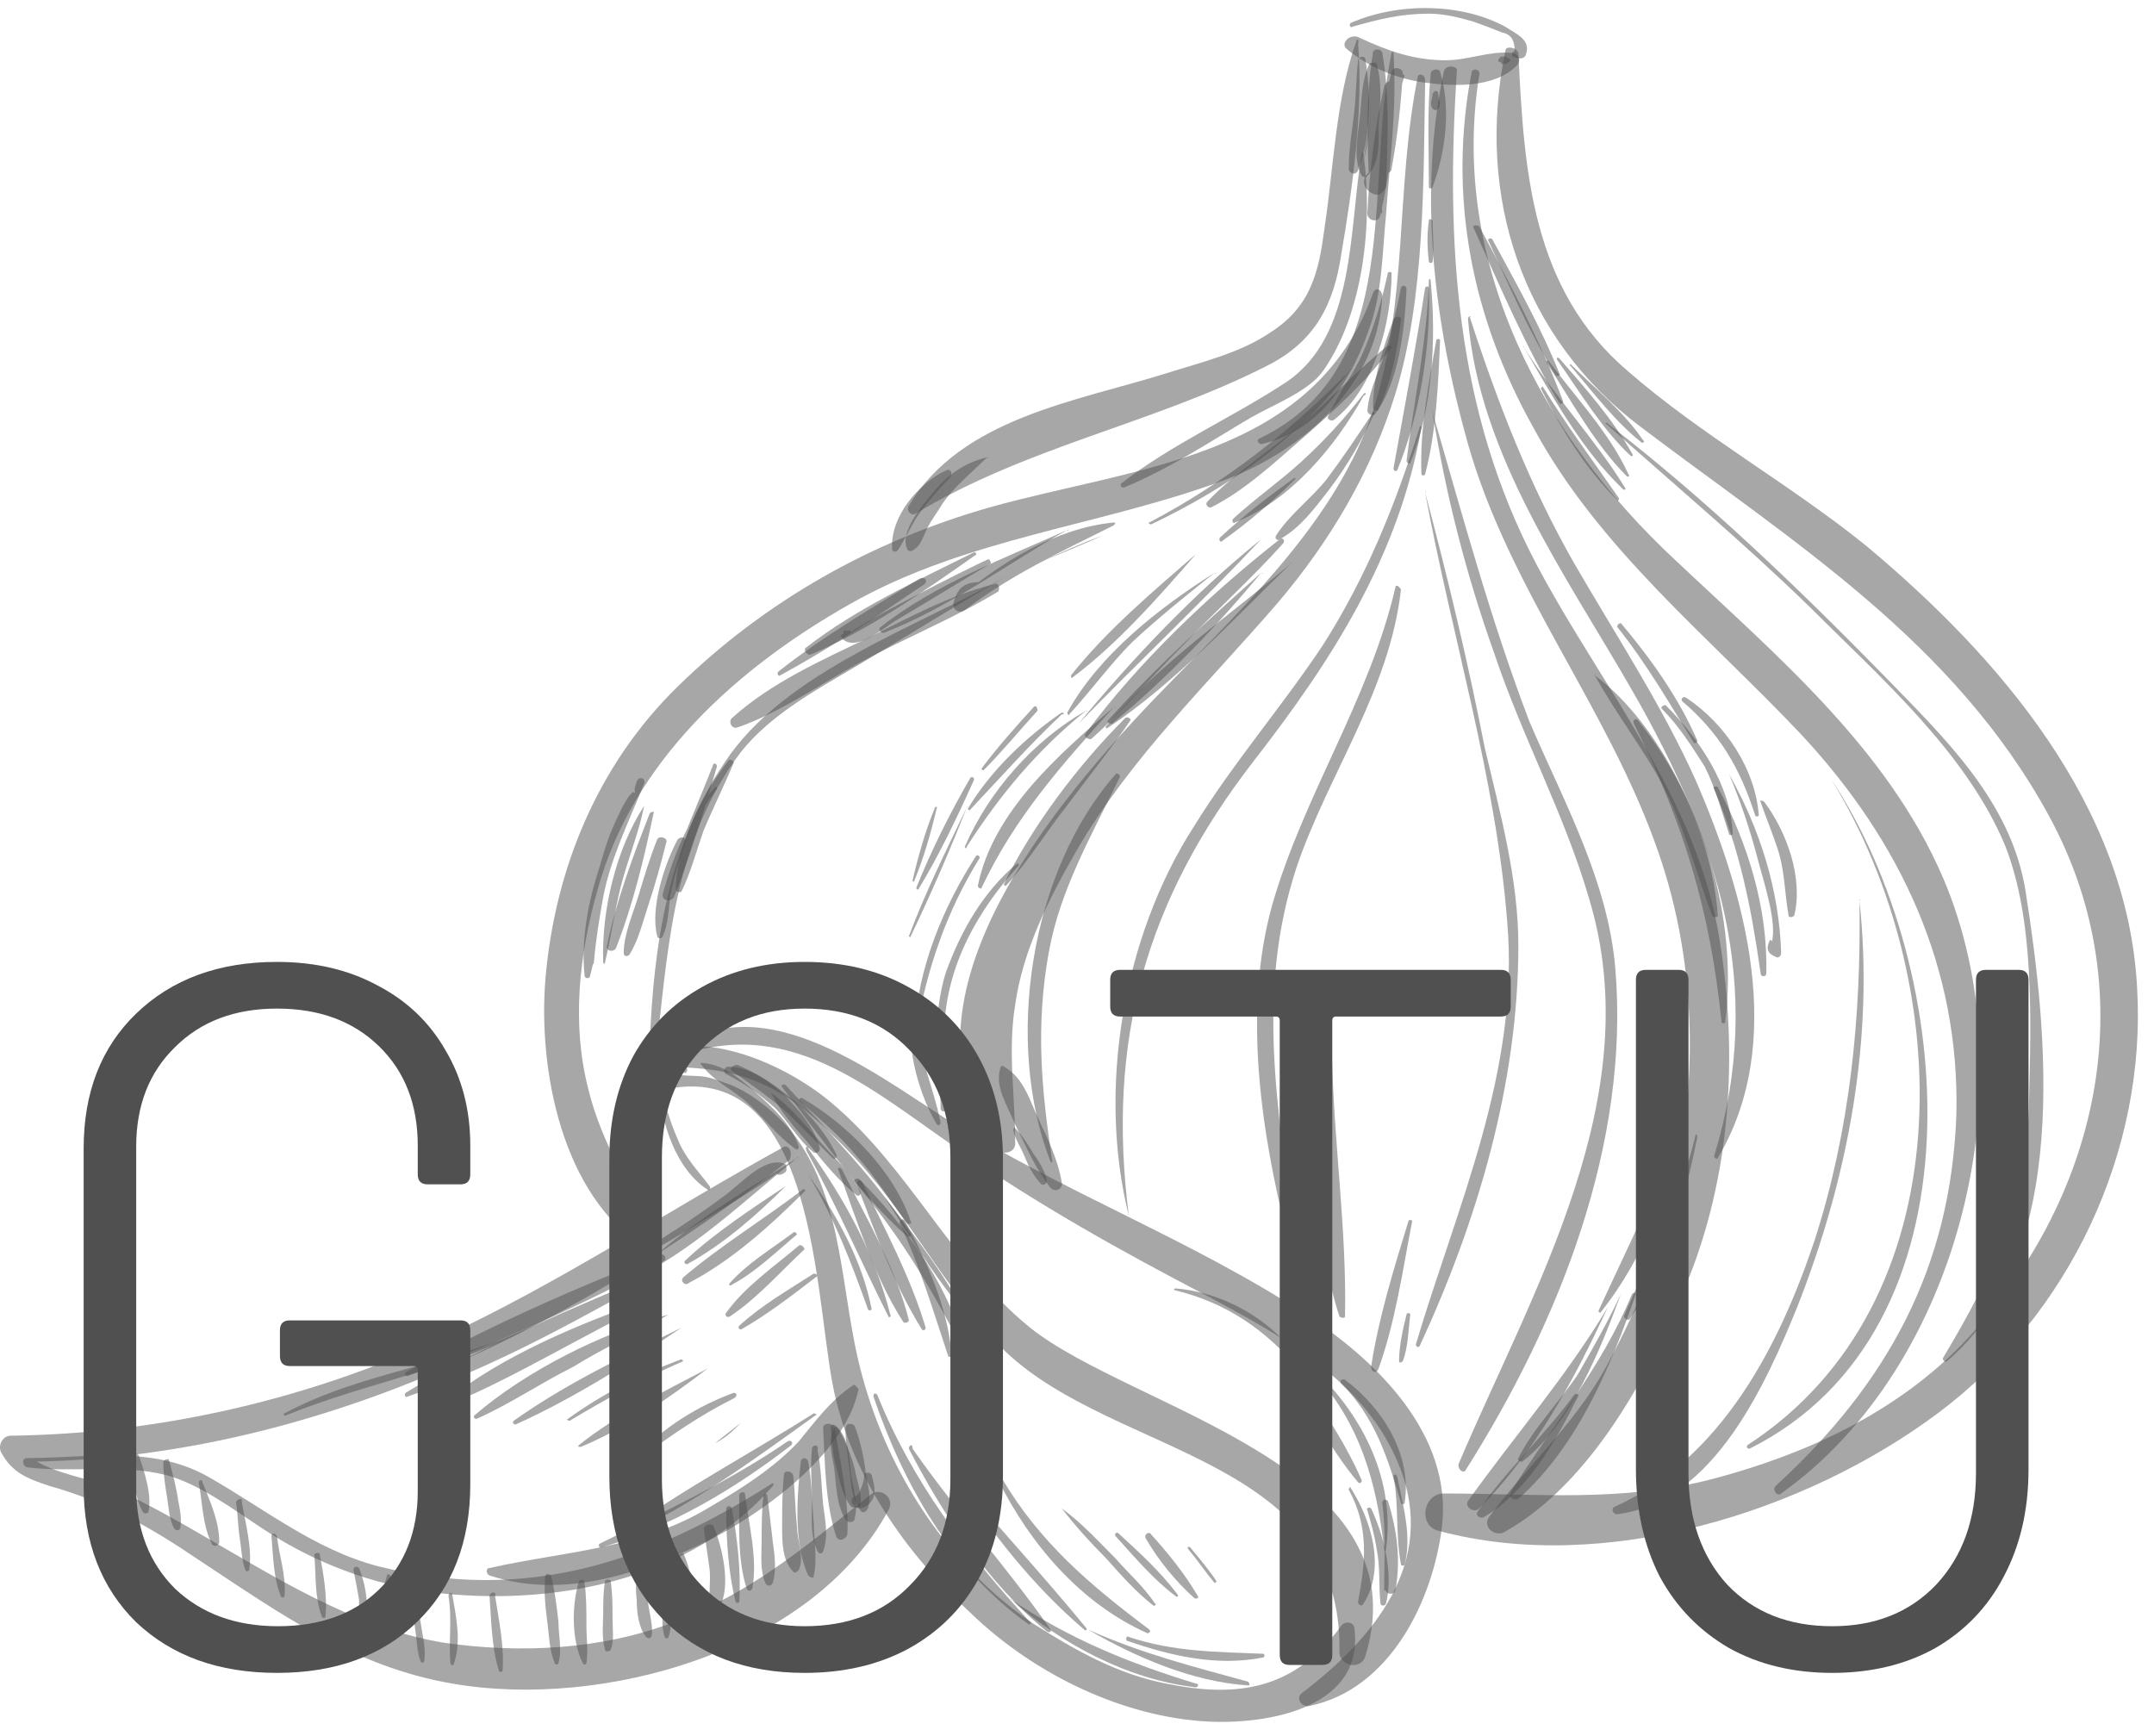 <svg width="103" height="83" viewBox="0 0 103 83" fill="none" xmlns="http://www.w3.org/2000/svg">
<path d="M64.405 2.348C65.475 3.239 66.812 3.774 68.149 3.952C69.485 4.13 71.446 4.219 72.516 3.15C72.783 2.882 72.605 2.526 72.248 2.526C71.179 2.437 70.198 2.882 69.129 2.882C67.614 2.882 66.366 2.437 65.029 1.813C64.584 1.545 64.049 2.08 64.405 2.348Z" fill="#505050" fill-opacity="0.5"/>
<path d="M72.338 2.704C72.516 2.793 72.872 2.882 72.961 2.615C73.229 1.902 72.516 1.635 71.981 1.278C69.842 0.119 66.812 0.119 64.584 1.1C64.494 1.189 64.584 1.367 64.673 1.278C65.92 0.922 66.99 0.654 68.327 0.654C69.04 0.654 69.753 0.832 70.377 1.011C70.912 1.189 71.357 1.367 71.803 1.545C72.248 1.635 72.427 1.902 72.427 2.437C72.338 2.437 72.248 2.615 72.338 2.704Z" fill="#505050" fill-opacity="0.5"/>
<path d="M64.851 1.991C63.871 4.754 63.781 7.962 63.336 10.904C63.068 12.954 62.712 14.647 60.751 15.895C59.325 16.875 57.453 17.321 55.76 17.855C51.482 19.192 45.956 19.994 43.461 24.183C43.283 24.451 43.639 24.718 43.817 24.54C49.165 21.331 55.136 20.262 60.573 17.499C62.89 16.34 63.781 14.558 64.138 12.151C64.673 9.032 65.207 5.2 64.94 2.08C65.029 1.902 64.851 1.813 64.851 1.991Z" fill="#505050" fill-opacity="0.5"/>
<path d="M47.204 21.866C46.135 22.133 45.332 22.668 44.619 23.559C44.085 24.183 43.015 25.431 43.372 26.233C43.372 26.322 43.55 26.411 43.639 26.322C43.996 26.144 44.085 25.788 44.263 25.431C44.441 24.985 44.798 24.54 45.065 24.094C45.6 23.292 46.491 22.579 47.204 21.866C47.293 21.955 47.293 21.866 47.204 21.866Z" fill="#505050" fill-opacity="0.5"/>
<path d="M45.243 22.49C43.906 23.114 42.569 24.718 42.659 26.233C42.659 26.411 42.837 26.411 42.926 26.322C43.282 25.788 43.55 25.164 43.906 24.629C44.352 24.005 44.887 23.381 45.422 22.846C45.6 22.579 45.422 22.401 45.243 22.49Z" fill="#505050" fill-opacity="0.5"/>
<path d="M72.159 2.793C72.07 2.793 72.07 2.704 71.981 2.704C71.892 2.704 71.892 2.704 71.803 2.704C71.803 2.704 71.714 2.704 71.714 2.793C71.624 2.793 71.624 2.971 71.714 2.971C71.714 2.971 71.803 2.971 71.803 3.061C71.892 3.061 71.892 3.061 71.981 3.061C72.07 3.061 72.07 2.971 72.159 2.971C72.248 2.882 72.248 2.882 72.159 2.793Z" fill="#505050" fill-opacity="0.5"/>
<path d="M66.544 2.526C65.207 8.854 67.257 17.588 60.216 20.975C60.038 21.064 60.216 21.242 60.306 21.242C63.068 20.618 64.584 18.301 65.475 15.716C66.099 14.023 66.099 12.062 66.277 10.28C66.455 7.695 66.812 5.11 66.633 2.526C66.723 2.526 66.544 2.437 66.544 2.526Z" fill="#505050" fill-opacity="0.5"/>
<path d="M30.538 50.921C32.766 51.099 34.459 50.921 36.598 51.901C38.292 52.703 39.718 54.129 41.054 55.555C43.639 58.407 45.333 61.883 48.095 64.646C53.354 69.637 64.227 69.637 64.049 78.995C64.049 79.708 65.118 79.887 65.297 79.174C68.059 70.083 54.156 67.409 49.254 63.488C45.511 60.457 43.461 55.823 39.718 52.703C37.489 50.832 33.122 48.871 30.448 50.832C30.448 50.743 30.448 50.832 30.538 50.921Z" fill="#505050" fill-opacity="0.5"/>
<path d="M31.162 50.743C30.359 51.01 30.181 51.456 30.627 52.258C30.716 52.347 30.805 52.436 30.894 52.347C38.915 49.673 38.915 61.438 39.807 66.161C40.609 70.439 43.283 74.272 46.402 77.124C49.254 79.887 53.265 81.937 57.275 82.293C60.216 82.56 65.296 81.847 64.762 77.837C64.673 77.48 64.227 77.569 64.138 77.748C61.91 80.778 59.236 81.224 55.76 80.511C53.443 80.065 51.393 78.906 49.432 77.659C45.333 74.896 42.48 70.439 41.233 65.805C40.163 61.972 40.431 57.516 37.935 54.219C37.222 53.327 36.063 52.347 34.994 51.901C34.459 51.723 33.924 51.456 33.3 51.456C33.211 51.456 30.805 51.367 31.34 51.099C31.518 51.01 31.34 50.654 31.162 50.743Z" fill="#505050" fill-opacity="0.5"/>
<path d="M32.053 50.654C37.578 48.425 41.5 51.99 45.778 54.932C49.611 57.605 53.621 59.834 57.721 61.972C61.375 63.933 65.296 66.072 66.901 70.083C68.772 74.717 65.653 78.372 62.266 80.956C61.91 81.224 62.266 81.669 62.623 81.58C66.455 80.778 68.505 76.589 68.951 73.024C69.485 68.568 65.742 65.003 62.444 62.864C57.008 59.299 50.769 56.981 45.243 53.506C41.589 51.188 36.153 46.91 31.875 50.475C31.785 50.475 31.875 50.654 32.053 50.654Z" fill="#505050" fill-opacity="0.5"/>
<path d="M68.416 3.506C68.238 5.289 68.327 7.16 68.327 8.943C68.327 9.032 68.505 9.032 68.505 8.943C69.129 7.249 69.396 5.2 68.862 3.417C68.772 3.239 68.416 3.328 68.416 3.506Z" fill="#505050" fill-opacity="0.5"/>
<path d="M37.489 54.842C31.964 57.873 26.794 61.349 21.001 64.022C14.584 66.963 7.543 68.568 0.502 68.657C0.146 68.657 -0.122 69.103 0.057 69.459C0.591 70.439 1.304 70.707 2.374 71.063C4.959 71.776 7.187 73.024 9.415 74.539C13.336 77.124 16.901 79.708 21.625 80.51C28.755 81.758 38.826 78.995 42.48 72.222C42.837 71.598 42.035 71.063 41.589 71.509C38.559 73.915 35.974 76.143 32.231 77.569C28.755 78.906 24.834 79.085 21.18 78.55C17.436 77.926 14.049 75.965 10.841 74.094C9.148 73.113 7.365 72.044 5.583 71.242C4.335 70.618 1.661 70.439 0.948 69.103C0.77 69.37 0.681 69.637 0.502 69.905C14.228 69.994 27.062 63.844 37.757 55.466C37.935 55.021 37.668 54.753 37.489 54.842Z" fill="#505050" fill-opacity="0.5"/>
<path d="M41.322 70.528C41.322 70.796 41.233 71.063 41.144 71.242C41.054 71.509 40.965 71.509 40.787 71.598C40.698 71.687 40.698 71.865 40.787 71.954C41.054 72.311 41.5 72.044 41.678 71.776C41.946 71.42 41.767 70.885 41.678 70.528C41.589 70.35 41.322 70.439 41.322 70.528Z" fill="#505050" fill-opacity="0.5"/>
<path d="M1.304 70.172C3.533 70.439 5.672 69.994 7.9 70.528C9.593 70.974 11.197 72.222 12.713 73.202C15.03 74.717 17.793 75.787 20.645 76.143C26.349 76.856 33.033 75.609 36.955 71.063C37.044 70.974 36.955 70.885 36.865 70.974C30.983 74.717 25.101 76.678 18.06 74.896C15.03 74.094 12.623 72.133 9.95 70.618C7.276 69.103 4.246 69.726 1.304 69.726C1.037 69.726 1.037 70.083 1.304 70.172Z" fill="#505050" fill-opacity="0.5"/>
<path d="M38.382 70.262C38.382 70.262 38.382 70.171 38.382 70.262C38.291 70.171 38.291 70.262 38.382 70.262Z" fill="#505050" fill-opacity="0.5"/>
<path d="M40.787 66.251C39.718 66.963 39.005 67.944 38.202 68.924C36.955 70.261 35.35 71.242 33.835 72.133C30.538 74.094 26.973 74.183 23.408 74.985C23.229 74.985 23.229 75.252 23.408 75.341C26.884 76.5 30.627 75.252 33.746 73.737C36.42 72.4 40.431 69.548 41.054 66.429C40.965 66.34 40.876 66.161 40.787 66.251Z" fill="#505050" fill-opacity="0.5"/>
<path d="M65.653 14.023C62.801 21.955 54.245 22.312 47.293 24.272C41.678 25.877 36.598 28.729 32.409 32.828C28.577 36.572 26.527 41.563 26.081 46.821C25.725 51.188 26.884 57.16 30.805 59.655C31.072 59.834 31.34 59.477 31.251 59.21C30.181 56.803 28.755 54.664 28.131 52.08C27.329 48.96 27.686 45.663 28.577 42.543C30.27 36.394 35.261 31.937 40.609 28.907C46.224 25.698 52.641 25.164 58.612 22.936C62.355 21.509 65.92 18.39 66.099 14.112C66.01 13.756 65.742 13.756 65.653 14.023Z" fill="#505050" fill-opacity="0.5"/>
<path d="M71.981 2.437C70.555 9.388 72.783 16.162 78.487 20.44C85.795 25.966 93.46 30.689 98.006 39.067C102.64 47.623 100.323 57.516 93.817 64.29C90.608 67.587 86.33 69.548 81.963 70.707C77.596 71.865 73.407 71.42 69.04 71.42C68.059 71.42 67.792 72.935 68.772 73.202C76.705 75.341 86.33 72.311 92.658 67.587C98.986 62.864 102.64 55.021 102.194 47.267C101.749 38.532 95.599 31.402 89.182 26.055C85.528 23.114 81.339 20.797 77.863 17.766C73.229 13.845 72.872 8.141 72.605 2.526C72.516 2.258 71.981 2.169 71.981 2.437Z" fill="#505050" fill-opacity="0.5"/>
<path d="M68.505 4.487C68.505 4.754 68.327 4.932 68.505 5.2C68.594 5.289 68.683 5.289 68.772 5.2C68.951 4.932 68.772 4.754 68.772 4.487C68.772 4.308 68.594 4.308 68.505 4.487Z" fill="#505050" fill-opacity="0.5"/>
<path d="M70.377 3.417C69.218 9.388 70.377 15.182 73.318 20.44C76.437 26.233 81.696 30.422 86.152 35.146C90.876 40.226 93.728 46.286 93.549 53.327C93.282 60.636 90.252 66.161 84.904 71.063C84.726 71.242 84.993 71.598 85.171 71.42C93.817 65.27 97.025 51.634 92.925 42.008C90.252 35.77 84.904 31.313 80.091 26.768C73.763 20.886 69.307 12.508 70.733 3.595C70.822 3.328 70.466 3.239 70.377 3.417Z" fill="#505050" fill-opacity="0.5"/>
<path d="M67.792 3.684C66.723 9.032 67.346 14.38 65.653 19.638C63.96 24.718 59.771 28.729 56.117 32.472C51.215 37.463 42.302 47.356 47.471 54.842C47.828 55.288 48.63 55.199 48.541 54.575C48.541 52.347 48.184 50.297 48.541 48.069C48.898 45.484 50.145 42.989 51.482 40.672C54.067 36.215 57.81 32.65 61.108 28.818C63.603 25.877 65.564 22.579 66.723 18.836C68.149 14.201 68.059 8.675 68.149 3.863C68.149 3.506 67.792 3.506 67.792 3.684Z" fill="#505050" fill-opacity="0.5"/>
<path d="M69.04 3.417C67.792 9.299 68.594 15.538 70.198 21.242C72.159 28.105 76.705 33.631 79.111 40.226C81.161 45.752 81.25 51.723 79.913 57.427C79.289 60.279 78.131 62.953 76.705 65.537C75.189 68.211 72.961 70.172 71.179 72.578C70.911 73.024 71.446 73.47 71.892 73.291C76.081 70.974 78.933 65.627 80.626 61.438C82.765 56.268 83.122 50.475 82.23 44.95C81.161 38.176 76.615 32.918 73.496 27.035C69.575 19.638 69.129 11.617 69.664 3.417C69.753 3.15 69.129 3.061 69.04 3.417Z" fill="#505050" fill-opacity="0.5"/>
<path d="M47.828 51.099C47.561 51.99 48.184 52.882 48.541 53.773C49.076 54.842 49.521 55.912 50.234 56.803C50.502 57.071 50.858 56.803 50.769 56.536C50.591 55.466 50.145 54.575 49.7 53.595C49.254 52.703 48.987 51.545 48.006 51.01C47.917 50.921 47.828 51.01 47.828 51.099Z" fill="#505050" fill-opacity="0.5"/>
<path d="M48.452 54.04C48.541 54.486 48.808 54.842 48.987 55.288C49.165 55.734 49.432 56.268 49.789 56.625C49.878 56.714 50.056 56.625 50.056 56.447C49.967 56.001 49.7 55.555 49.432 55.199C49.165 54.753 48.898 54.308 48.541 53.951C48.541 53.862 48.452 53.951 48.452 54.04Z" fill="#505050" fill-opacity="0.5"/>
<path d="M50.324 55.555C49.789 52.08 49.521 49.049 50.145 45.573C50.68 42.543 52.195 39.959 53.532 37.196C53.621 37.106 53.443 36.928 53.354 37.017C49.254 41.652 48.006 49.851 50.234 55.555C50.234 55.645 50.324 55.555 50.324 55.555Z" fill="#505050" fill-opacity="0.5"/>
<path d="M53.978 58.14C52.908 49.762 54.78 43.078 59.949 36.394C63.692 31.581 66.901 26.59 67.97 20.44C67.97 20.351 67.881 20.351 67.881 20.44C66.722 24.183 65.296 27.659 63.247 30.868C61.286 33.809 58.969 36.483 57.097 39.513C53.71 44.771 52.462 52.08 53.978 58.14C53.978 58.14 53.889 58.14 53.978 58.14Z" fill="#505050" fill-opacity="0.5"/>
<path d="M68.149 13.756C67.703 16.608 67.168 19.46 66.633 22.401C66.633 22.49 66.722 22.579 66.812 22.49C67.881 19.905 68.416 16.608 68.327 13.845C68.327 13.666 68.238 13.666 68.149 13.756Z" fill="#505050" fill-opacity="0.5"/>
<path d="M68.327 13.399C68.238 16.34 67.614 19.103 67.257 22.044C67.257 22.133 67.436 22.223 67.436 22.133C68.505 19.549 68.683 16.251 68.416 13.488C68.416 13.31 68.327 13.31 68.327 13.399Z" fill="#505050" fill-opacity="0.5"/>
<path d="M68.683 16.251C68.327 18.301 67.881 20.529 67.97 22.668C67.97 22.757 68.149 22.757 68.149 22.668C68.683 20.618 68.772 18.39 68.862 16.251C68.862 16.251 68.772 16.162 68.683 16.251Z" fill="#505050" fill-opacity="0.5"/>
<path d="M68.327 10.547C68.238 11.171 68.238 11.795 68.327 12.508C68.327 12.597 68.505 12.597 68.505 12.508C68.594 11.884 68.505 11.26 68.505 10.547C68.416 10.458 68.327 10.458 68.327 10.547Z" fill="#505050" fill-opacity="0.5"/>
<path d="M68.505 19.727C69.129 23.648 70.109 27.481 71.446 31.224C72.783 35.235 74.833 38.978 75.992 42.989C78.844 52.436 73.318 61.616 69.753 69.994C69.664 70.261 70.02 70.528 70.109 70.261C74.566 63.22 77.952 54.664 77.239 46.286C76.883 42.097 74.744 38.265 73.14 34.522C71.268 29.62 69.931 24.629 68.505 19.727C68.594 19.638 68.505 19.638 68.505 19.727Z" fill="#505050" fill-opacity="0.5"/>
<path d="M77.507 61.883C76.883 63.22 76.17 64.468 75.457 65.716C74.566 67.053 73.318 68.3 72.605 69.726C72.516 69.816 72.694 69.905 72.783 69.905C75.1 68.122 76.526 64.557 77.507 61.883Z" fill="#505050" fill-opacity="0.5"/>
<path d="M78.041 61.883C76.615 65.359 74.209 68.211 72.248 71.331C72.07 71.598 72.427 71.865 72.694 71.598C75.457 69.103 77.061 65.27 78.22 61.883C78.22 61.794 78.131 61.794 78.041 61.883Z" fill="#505050" fill-opacity="0.5"/>
<path d="M76.883 62.507C74.922 65.805 72.427 68.657 70.198 71.776C70.02 72.044 70.466 72.4 70.733 72.133C73.407 69.459 75.279 65.983 76.883 62.507Z" fill="#505050" fill-opacity="0.5"/>
<path d="M75.279 66.696C73.853 68.657 71.981 70.35 70.644 72.311C70.555 72.489 70.733 72.578 70.911 72.578C73.05 71.331 74.387 68.924 75.457 66.785C75.546 66.696 75.368 66.607 75.279 66.696Z" fill="#505050" fill-opacity="0.5"/>
<path d="M80.448 53.327C79.378 56.625 77.863 59.566 76.437 62.685C76.437 62.775 76.526 62.775 76.526 62.775C78.665 60.101 79.913 56.714 80.537 53.416C80.626 53.238 80.448 53.238 80.448 53.327Z" fill="#505050" fill-opacity="0.5"/>
<path d="M81.072 54.308C80.359 57.338 78.933 60.012 77.685 62.864C77.596 63.042 77.863 63.22 77.952 63.042C79.735 60.457 80.537 57.427 81.161 54.397C81.161 54.218 81.072 54.218 81.072 54.308Z" fill="#505050" fill-opacity="0.5"/>
<path d="M68.149 23.559C69.396 30.333 71.535 37.196 72.07 44.058C72.694 51.188 69.664 57.694 67.703 64.29C67.703 64.379 67.792 64.468 67.881 64.379C70.644 58.407 72.605 51.812 72.605 45.217C72.605 42.008 71.714 38.8 71.001 35.77C70.198 31.67 69.218 27.57 68.149 23.559C68.238 23.47 68.149 23.47 68.149 23.559Z" fill="#505050" fill-opacity="0.5"/>
<path d="M66.722 28.105C65.475 33.452 62.355 37.998 60.84 43.256C59.414 48.336 60.306 54.129 61.553 59.12C61.553 59.299 61.91 59.299 61.91 59.12C61.108 53.06 60.038 47.445 61.999 41.474C63.514 37.017 66.455 33.007 66.99 28.194C66.901 28.016 66.722 27.927 66.722 28.105Z" fill="#505050" fill-opacity="0.5"/>
<path d="M63.603 50.475C63.068 54.397 62.801 59.21 64.049 62.953C64.138 63.042 64.316 63.042 64.316 62.953C64.405 58.853 63.781 54.664 63.692 50.475C63.692 50.386 63.603 50.386 63.603 50.475Z" fill="#505050" fill-opacity="0.5"/>
<path d="M67.346 58.407C66.633 60.725 65.92 63.042 65.564 65.359C65.564 65.627 65.831 65.716 65.92 65.448C66.722 63.22 67.079 60.725 67.525 58.407C67.525 58.318 67.346 58.318 67.346 58.407Z" fill="#505050" fill-opacity="0.5"/>
<path d="M67.257 62.864C67.079 63.577 66.901 64.379 66.901 65.092C66.901 65.181 66.99 65.181 67.079 65.092C67.346 64.379 67.346 63.577 67.436 62.864C67.436 62.775 67.257 62.775 67.257 62.864Z" fill="#505050" fill-opacity="0.5"/>
<path d="M70.198 15.271C70.733 21.777 74.922 27.57 78.041 33.007C82.141 40.137 84.459 47.178 81.963 55.288C81.963 55.377 82.141 55.466 82.141 55.377C85.439 49.851 83.478 42.81 81.072 37.285C79.468 33.72 77.239 30.333 75.279 26.946C73.14 23.203 71.624 19.281 70.288 15.182C70.377 15.092 70.198 15.092 70.198 15.271Z" fill="#505050" fill-opacity="0.5"/>
<path d="M76.259 32.294C77.239 34.076 78.487 35.681 79.468 37.463C80.537 39.513 81.072 41.652 81.874 43.791C81.963 43.88 82.141 43.88 82.141 43.791C81.874 39.78 79.468 34.7 76.259 32.294C76.348 32.205 76.259 32.205 76.259 32.294Z" fill="#505050" fill-opacity="0.5"/>
<path d="M78.131 34.611C80.537 39.424 81.785 43.613 82.32 48.871C82.32 48.96 82.498 48.96 82.498 48.871C83.122 43.969 81.428 38.265 78.309 34.433C78.22 34.344 78.041 34.433 78.131 34.611Z" fill="#505050" fill-opacity="0.5"/>
<path d="M87.578 37.285C93.549 46.999 93.995 62.329 83.567 69.103C83.478 69.192 83.567 69.281 83.656 69.281C95.064 63.577 93.549 46.286 87.578 37.285Z" fill="#505050" fill-opacity="0.5"/>
<path d="M88.915 43.078C89.004 48.604 88.469 54.04 86.776 59.299C85.082 64.379 82.32 69.726 77.239 72.044C76.972 72.133 77.15 72.489 77.418 72.4C81.963 71.776 84.459 66.161 85.974 62.418C88.38 56.268 89.628 49.673 88.915 43.078C89.004 42.989 88.915 42.989 88.915 43.078Z" fill="#505050" fill-opacity="0.5"/>
<path d="M43.639 48.514C43.283 50.119 43.996 52.436 44.798 53.773C44.887 53.862 44.976 53.773 44.976 53.684C44.798 52.793 44.53 51.99 44.263 51.099C44.085 50.208 44.085 49.317 43.728 48.514C43.817 48.425 43.728 48.425 43.639 48.514Z" fill="#505050" fill-opacity="0.5"/>
<path d="M44.619 49.138C44.619 51.01 45.065 53.149 46.045 54.664C46.135 54.753 46.224 54.664 46.224 54.575C45.778 52.703 45.154 51.01 44.798 49.049C44.798 49.049 44.619 49.049 44.619 49.138Z" fill="#505050" fill-opacity="0.5"/>
<path d="M45.332 50.475C45.778 51.99 46.224 53.595 46.937 54.931C46.937 55.021 47.115 54.931 47.115 54.842C46.758 53.327 46.045 51.812 45.511 50.386C45.422 50.297 45.332 50.386 45.332 50.475Z" fill="#505050" fill-opacity="0.5"/>
<path d="M44.976 52.971C44.976 53.06 44.976 53.06 45.065 53.149C45.154 53.149 45.243 53.149 45.243 53.149H45.333C45.867 52.169 45.154 50.386 45.154 49.227C45.243 46.197 46.758 43.523 48.719 41.385C48.719 41.295 48.719 41.295 48.63 41.295C47.026 42.632 45.956 44.504 45.243 46.465C44.887 47.534 44.798 48.782 44.709 49.941C44.709 50.386 44.709 50.921 44.798 51.367C44.976 51.634 44.976 52.882 44.976 52.971C45.065 52.971 44.976 52.971 44.976 52.971Z" fill="#505050" fill-opacity="0.5"/>
<path d="M64.584 17.677C61.731 20.618 58.523 23.114 54.958 24.985C54.869 24.985 54.958 25.075 55.047 25.075C58.79 23.292 62.088 20.975 64.584 17.677C64.673 17.677 64.673 17.588 64.584 17.677Z" fill="#505050" fill-opacity="0.5"/>
<path d="M54.334 24.985C54.156 25.075 53.889 25.164 53.71 25.342C53.889 25.164 54.156 25.075 54.334 24.985Z" fill="#505050" fill-opacity="0.5"/>
<path d="M52.73 25.609C51.749 25.966 50.769 26.411 49.789 26.857C50.858 26.411 51.749 26.055 52.73 25.609Z" fill="#505050" fill-opacity="0.5"/>
<path d="M48.274 27.481C43.906 29.976 37.489 32.115 34.637 36.483C31.964 40.404 31.251 45.217 31.072 49.851C31.072 50.119 31.429 50.119 31.429 49.851C31.964 44.95 32.32 40.048 35.44 35.948C36.865 34.165 39.005 33.007 40.965 31.848C43.372 30.422 45.778 28.907 48.274 27.481C48.274 27.481 48.274 27.392 48.274 27.481Z" fill="#505050" fill-opacity="0.5"/>
<path d="M31.518 51.99C31.607 53.684 32.32 55.912 33.835 56.892C33.924 56.981 34.014 56.803 33.924 56.714C33.39 56.001 32.766 55.377 32.409 54.486C32.053 53.684 31.785 52.793 31.607 51.901C31.607 51.901 31.518 51.901 31.518 51.99Z" fill="#505050" fill-opacity="0.5"/>
<path d="M66.366 16.518C64.94 17.677 63.692 19.014 62.355 20.173C60.84 21.509 59.058 22.579 57.721 24.005C57.632 24.094 57.721 24.272 57.899 24.272C59.503 23.47 60.929 22.133 62.266 20.975C63.781 19.638 65.296 18.301 66.544 16.608C66.633 16.608 66.455 16.518 66.366 16.518Z" fill="#505050" fill-opacity="0.5"/>
<path d="M65.207 18.836C64.316 19.994 63.336 21.064 62.266 22.044C61.197 23.025 60.038 23.827 58.969 24.807C58.88 24.896 58.969 25.075 59.058 24.985C61.731 23.916 63.87 21.331 65.207 18.925C65.386 18.836 65.297 18.747 65.207 18.836Z" fill="#505050" fill-opacity="0.5"/>
<path d="M65.653 19.727C64.94 20.797 64.227 21.866 63.425 22.936C62.712 23.827 61.642 24.629 61.019 25.609C60.929 25.788 61.108 25.877 61.197 25.788C62.177 25.253 62.89 24.272 63.514 23.47C64.405 22.312 65.118 21.064 65.742 19.727C65.742 19.727 65.653 19.638 65.653 19.727Z" fill="#505050" fill-opacity="0.5"/>
<path d="M66.366 13.043C66.099 14.29 65.742 15.538 65.207 16.786C64.762 17.855 63.96 18.836 63.514 19.905C63.425 19.994 63.603 20.173 63.781 20.084C65.742 18.568 66.544 15.36 66.544 13.043C66.544 13.043 66.455 12.954 66.366 13.043Z" fill="#505050" fill-opacity="0.5"/>
<path d="M66.99 13.756C66.812 14.736 66.544 15.716 66.277 16.697C66.01 17.677 65.475 18.568 65.386 19.638C65.386 19.816 65.653 19.905 65.742 19.816C66.901 18.301 67.168 15.716 67.257 13.845C67.257 13.666 67.079 13.577 66.99 13.756Z" fill="#505050" fill-opacity="0.5"/>
<path d="M66.633 15.271C66.188 16.518 65.653 18.034 65.653 19.46C65.653 19.638 65.92 19.727 65.92 19.549C66.544 18.301 66.812 16.697 66.99 15.36C67.079 15.092 66.723 15.092 66.633 15.271Z" fill="#505050" fill-opacity="0.5"/>
<path d="M73.674 18.568C74.655 20.529 75.813 22.401 77.329 23.916C77.329 24.005 77.418 23.916 77.418 23.827C76.17 22.044 74.922 20.351 73.763 18.479C73.763 18.479 73.674 18.568 73.674 18.568Z" fill="#505050" fill-opacity="0.5"/>
<path d="M72.872 16.608C74.209 18.925 75.635 21.509 77.596 23.381C77.685 23.47 77.774 23.381 77.685 23.292C76.259 20.975 74.298 18.925 72.872 16.608C72.783 16.518 72.872 16.518 72.872 16.608Z" fill="#505050" fill-opacity="0.5"/>
<path d="M73.942 17.321C75.1 19.103 76.259 21.242 77.774 22.757C77.863 22.846 77.952 22.757 77.863 22.668C76.972 20.707 75.279 18.925 74.031 17.232C74.031 17.232 73.942 17.232 73.942 17.321Z" fill="#505050" fill-opacity="0.5"/>
<path d="M74.477 17.232C75.546 18.747 76.615 20.529 77.952 21.777C78.041 21.866 78.131 21.777 78.041 21.688C77.15 20.084 75.813 18.568 74.566 17.142C74.477 17.053 74.387 17.142 74.477 17.232Z" fill="#505050" fill-opacity="0.5"/>
<path d="M75.1 17.499C76.17 18.747 77.239 20.173 78.487 21.153C78.576 21.242 78.665 21.064 78.576 21.064C77.685 19.727 76.259 18.568 75.1 17.41C75.1 17.41 75.011 17.499 75.1 17.499Z" fill="#505050" fill-opacity="0.5"/>
<path d="M70.466 10.904C71.714 13.666 72.961 16.608 74.566 19.281C74.655 19.37 74.744 19.281 74.744 19.192C73.674 16.34 72.159 13.488 70.733 10.815C70.555 10.725 70.377 10.815 70.466 10.904Z" fill="#505050" fill-opacity="0.5"/>
<path d="M71.179 11.527C72.159 13.666 73.14 15.895 74.387 17.945C74.477 18.034 74.655 17.945 74.566 17.855C73.674 15.627 72.516 13.577 71.357 11.438C71.268 11.349 71.09 11.438 71.179 11.527Z" fill="#505050" fill-opacity="0.5"/>
<path d="M76.794 20.262C80.091 23.203 83.389 25.966 86.508 28.996C89.895 32.383 93.995 35.948 95.867 40.404C97.293 43.969 97.114 48.782 97.025 52.614C96.936 57.427 95.332 60.903 92.925 64.914C92.836 65.003 93.015 65.181 93.104 65.092C99.075 60.012 97.916 49.317 96.847 42.543C96.134 38.265 92.925 35.235 90.073 32.294C85.974 28.105 81.517 23.827 76.883 20.262C76.883 20.173 76.705 20.262 76.794 20.262Z" fill="#505050" fill-opacity="0.5"/>
<path d="M65.564 5.467C65.475 6.18 65.297 6.982 65.207 7.695C65.386 6.982 65.475 6.18 65.564 5.467C65.564 5.378 65.564 5.378 65.564 5.467Z" fill="#505050" fill-opacity="0.5"/>
<path d="M64.94 2.882C64.851 3.684 64.851 4.487 64.762 5.289C64.673 6.18 64.494 7.071 64.494 8.052C64.494 8.319 64.851 8.408 64.94 8.141C65.564 6.626 65.564 4.487 65.296 2.882C65.296 2.615 64.94 2.704 64.94 2.882Z" fill="#505050" fill-opacity="0.5"/>
<path d="M65.475 3.061C65.118 3.863 65.118 4.665 65.029 5.556C64.94 6.447 64.673 7.606 65.118 8.408C65.207 8.497 65.386 8.497 65.386 8.408C66.01 7.784 65.92 6.804 65.92 5.913C66.01 5.021 66.099 3.952 65.831 3.061C65.831 2.971 65.564 2.971 65.475 3.061Z" fill="#505050" fill-opacity="0.5"/>
<path d="M65.92 3.506C65.92 3.239 66.01 2.882 66.099 2.615C65.92 2.615 65.742 2.526 65.653 2.526C65.296 4.576 65.386 6.893 65.475 8.943C65.564 8.854 65.742 8.675 65.831 8.586C65.831 8.497 65.742 8.497 65.742 8.408C65.742 8.23 65.653 8.141 65.475 8.23C65.029 8.586 65.207 9.121 65.742 9.299C66.01 9.388 66.188 9.121 66.277 8.943C66.366 6.804 66.455 4.576 66.099 2.526C66.01 2.258 65.564 2.348 65.653 2.615C65.742 2.882 65.742 3.239 65.831 3.506C65.742 3.595 65.831 3.595 65.92 3.506Z" fill="#505050" fill-opacity="0.5"/>
<path d="M66.188 4.13C65.742 6.091 65.475 8.23 65.386 10.191C65.564 10.191 65.831 10.191 66.099 10.191C65.831 7.962 66.544 5.734 67.168 3.595C66.99 3.506 66.812 3.506 66.633 3.417C66.366 4.932 66.01 6.447 65.92 7.962C65.92 8.319 66.544 8.408 66.544 8.052C66.812 6.626 66.99 5.021 67.079 3.506C67.079 3.239 66.633 3.15 66.544 3.417C66.01 5.556 66.01 7.962 65.386 10.101C65.296 10.547 65.92 10.725 66.01 10.28C66.455 8.319 66.723 6.18 66.723 4.13C66.723 3.863 66.277 3.774 66.188 4.13Z" fill="#505050" fill-opacity="0.5"/>
<path d="M65.118 7.339C64.494 10.904 64.851 16.073 61.464 18.301C58.88 19.994 56.028 21.242 53.621 23.114C53.532 23.203 53.621 23.381 53.799 23.292C55.938 22.401 57.81 21.153 59.771 19.994C60.84 19.37 62.534 18.747 63.247 17.766C65.207 15.003 65.653 10.636 65.207 7.428C65.207 7.249 65.118 7.249 65.118 7.339Z" fill="#505050" fill-opacity="0.5"/>
<path d="M26.081 75.341C25.992 76.054 26.081 76.856 26.171 77.569C26.26 78.193 26.26 78.906 26.527 79.53C26.527 79.619 26.705 79.619 26.705 79.53C26.884 78.906 26.705 78.193 26.705 77.569C26.616 76.767 26.527 76.054 26.349 75.341C26.26 75.252 26.081 75.252 26.081 75.341Z" fill="#505050" fill-opacity="0.5"/>
<path d="M27.686 75.609C27.329 76.767 27.329 78.461 27.864 79.53C27.864 79.619 28.042 79.619 28.042 79.53C28.131 78.906 28.042 78.371 28.042 77.748C28.042 77.035 28.042 76.322 27.953 75.698C27.953 75.519 27.775 75.519 27.686 75.609Z" fill="#505050" fill-opacity="0.5"/>
<path d="M28.933 75.609C28.844 76.143 28.844 76.589 28.844 77.124C28.844 77.659 28.755 78.282 28.933 78.906C28.933 78.995 29.112 78.995 29.201 78.906C29.379 78.461 29.29 77.926 29.29 77.391C29.29 76.767 29.29 76.233 29.201 75.609C29.201 75.519 28.933 75.519 28.933 75.609Z" fill="#505050" fill-opacity="0.5"/>
<path d="M30.538 74.717C30.448 75.341 30.359 75.876 30.448 76.5C30.448 77.124 30.538 77.837 30.894 78.282C30.983 78.371 31.162 78.371 31.162 78.193C31.251 77.659 30.983 77.035 30.983 76.411C30.894 75.787 30.894 75.252 30.894 74.628C30.805 74.628 30.627 74.539 30.538 74.717Z" fill="#505050" fill-opacity="0.5"/>
<path d="M31.785 74.717C31.696 75.341 31.696 75.965 31.696 76.589C31.696 77.124 31.607 77.748 31.785 78.282C31.785 78.372 31.964 78.372 31.964 78.282C32.142 77.837 32.053 77.391 32.053 76.856C32.053 76.143 32.053 75.43 31.964 74.717C32.142 74.539 31.785 74.539 31.785 74.717Z" fill="#505050" fill-opacity="0.5"/>
<path d="M32.498 74.361C32.409 74.985 32.409 75.519 32.498 76.143C32.498 76.411 32.498 77.035 32.944 77.035C33.657 77.035 32.855 74.628 32.677 74.272C32.677 74.272 32.498 74.272 32.498 74.361Z" fill="#505050" fill-opacity="0.5"/>
<path d="M33.657 73.113C33.746 73.737 33.835 74.361 33.924 74.985C34.014 75.609 33.835 76.322 34.014 76.945C34.014 77.124 34.281 77.124 34.37 76.945C34.994 75.876 34.548 74.004 34.103 72.935C33.924 72.846 33.657 72.935 33.657 73.113Z" fill="#505050" fill-opacity="0.5"/>
<path d="M39.896 68.3C39.539 68.835 39.807 69.637 39.896 70.261C39.985 70.974 39.985 71.954 40.431 72.668C40.52 72.846 40.876 72.846 40.876 72.578C41.054 71.865 40.787 71.152 40.698 70.528C40.609 69.816 40.609 68.835 40.074 68.3C39.985 68.211 39.896 68.211 39.896 68.3Z" fill="#505050" fill-opacity="0.5"/>
<path d="M39.718 68.3C39.807 68.924 39.807 69.548 39.985 70.172C40.163 70.796 40.252 71.509 40.698 72.044C40.787 72.133 41.054 72.133 41.144 71.954C41.233 71.42 40.965 70.796 40.876 70.261C40.698 69.548 40.431 68.924 40.074 68.3C39.896 68.033 39.718 68.122 39.718 68.3Z" fill="#505050" fill-opacity="0.5"/>
<path d="M40.431 68.3C40.431 68.924 40.52 69.548 40.609 70.172C40.698 70.885 40.698 71.687 41.144 72.222C41.233 72.4 41.411 72.311 41.5 72.133C41.678 71.598 41.5 71.063 41.411 70.528C41.322 69.726 41.144 68.924 40.876 68.211C40.787 68.033 40.431 68.033 40.431 68.3Z" fill="#505050" fill-opacity="0.5"/>
<path d="M39.361 68.3C39.45 69.905 39.45 71.865 39.985 73.47C40.074 73.737 40.431 73.648 40.52 73.38C40.609 71.776 40.163 69.816 39.896 68.211C39.718 68.033 39.361 68.033 39.361 68.3Z" fill="#505050" fill-opacity="0.5"/>
<path d="M38.826 69.281C38.737 70.172 38.826 70.974 38.826 71.865C38.826 72.668 38.737 73.47 39.094 74.183C39.183 74.361 39.361 74.272 39.361 74.183C39.628 73.47 39.45 72.668 39.361 71.954C39.272 71.063 39.272 70.172 39.094 69.37C39.183 69.013 38.826 69.103 38.826 69.281Z" fill="#505050" fill-opacity="0.5"/>
<path d="M38.291 69.905C38.113 71.509 37.935 73.826 38.648 75.341C38.737 75.43 38.915 75.52 38.915 75.341C39.094 74.539 38.915 73.648 38.915 72.846C38.826 71.865 38.826 70.885 38.648 69.905C38.559 69.637 38.291 69.726 38.291 69.905Z" fill="#505050" fill-opacity="0.5"/>
<path d="M37.489 70.528C37.4 71.331 37.4 72.133 37.4 73.024C37.4 73.737 37.4 74.628 37.935 75.163C38.024 75.252 38.113 75.163 38.202 75.074C38.47 74.45 38.113 73.648 38.113 73.024C38.024 72.222 38.024 71.42 37.935 70.618C37.935 70.35 37.489 70.261 37.489 70.528Z" fill="#505050" fill-opacity="0.5"/>
<path d="M36.509 71.509C36.42 72.222 36.42 73.024 36.42 73.737C36.42 74.361 36.331 75.074 36.598 75.698C36.687 75.876 36.865 75.876 36.955 75.698C37.133 75.074 37.044 74.361 36.955 73.737C36.865 72.935 36.776 72.222 36.687 71.509C36.687 71.42 36.509 71.42 36.509 71.509Z" fill="#505050" fill-opacity="0.5"/>
<path d="M35.35 71.509C35.35 72.935 35.261 74.628 35.707 75.965C35.707 76.054 35.885 76.143 35.974 75.965C36.242 74.539 35.796 72.846 35.618 71.42C35.618 71.331 35.35 71.331 35.35 71.509Z" fill="#505050" fill-opacity="0.5"/>
<path d="M34.727 72.133C34.727 73.559 34.816 75.163 35.172 76.589C35.172 76.678 35.35 76.678 35.35 76.589C35.44 75.163 35.261 73.559 34.994 72.133C34.905 71.954 34.727 72.044 34.727 72.133Z" fill="#505050" fill-opacity="0.5"/>
<path d="M4.959 69.994C5.048 70.261 5.048 70.528 5.137 70.796C5.226 70.974 5.226 71.152 5.404 71.331C5.493 71.331 5.583 71.331 5.583 71.242C5.672 71.063 5.583 70.885 5.493 70.707C5.493 70.439 5.315 70.172 5.226 69.905C5.137 69.726 4.959 69.816 4.959 69.994Z" fill="#505050" fill-opacity="0.5"/>
<path d="M6.385 69.637C6.385 70.439 6.385 71.509 6.83 72.311C6.919 72.4 7.009 72.4 7.098 72.311C7.276 71.509 6.919 70.439 6.652 69.637C6.563 69.459 6.385 69.459 6.385 69.637Z" fill="#505050" fill-opacity="0.5"/>
<path d="M7.811 69.905C7.811 70.528 7.9 71.063 7.989 71.598C8.078 72.133 8.078 72.668 8.345 73.113C8.435 73.202 8.524 73.202 8.613 73.113C8.702 72.668 8.613 72.222 8.524 71.776C8.435 71.152 8.256 70.439 8.078 69.816C8.078 69.726 7.811 69.816 7.811 69.905Z" fill="#505050" fill-opacity="0.5"/>
<path d="M9.504 70.885C9.682 71.865 9.682 72.935 10.128 73.826C10.217 74.004 10.484 73.915 10.484 73.737C10.484 72.757 10.039 71.776 9.682 70.885C9.682 70.707 9.504 70.796 9.504 70.885Z" fill="#505050" fill-opacity="0.5"/>
<path d="M11.287 71.865C11.376 72.4 11.376 73.024 11.465 73.559C11.554 74.094 11.554 74.628 11.732 75.074C11.732 75.163 11.91 75.163 11.91 75.074C12.089 74.094 11.732 72.846 11.554 71.776C11.643 71.598 11.287 71.687 11.287 71.865Z" fill="#505050" fill-opacity="0.5"/>
<path d="M12.98 73.47C13.069 74.45 13.069 75.43 13.425 76.322C13.425 76.411 13.604 76.411 13.604 76.322C13.693 75.341 13.336 74.361 13.247 73.47C13.158 73.291 12.98 73.291 12.98 73.47Z" fill="#505050" fill-opacity="0.5"/>
<path d="M15.03 74.361C15.119 75.341 15.03 76.322 15.386 77.302C15.386 77.391 15.565 77.391 15.565 77.302C15.654 76.322 15.475 75.341 15.297 74.361C15.297 74.183 15.03 74.272 15.03 74.361Z" fill="#505050" fill-opacity="0.5"/>
<path d="M16.901 75.074C16.991 75.519 17.08 75.965 17.169 76.5C17.169 76.945 17.169 77.48 17.169 77.926C17.169 78.015 17.258 78.015 17.347 77.926C17.704 77.035 17.525 75.876 17.169 74.985C17.08 74.896 16.901 74.896 16.901 75.074Z" fill="#505050" fill-opacity="0.5"/>
<path d="M18.506 75.341C18.238 76.143 18.238 77.213 18.773 78.015C18.862 78.104 18.951 78.015 18.951 77.926C18.862 77.569 18.773 77.302 18.684 76.945C18.595 76.5 18.595 75.965 18.684 75.43C18.684 75.252 18.506 75.252 18.506 75.341Z" fill="#505050" fill-opacity="0.5"/>
<path d="M19.664 75.965C19.753 76.589 19.753 77.213 19.843 77.837C19.932 78.371 19.932 78.995 20.11 79.441C20.11 79.53 20.288 79.53 20.288 79.441C20.377 78.817 20.199 78.193 20.11 77.569C20.021 77.035 19.932 76.5 19.932 75.965C19.843 75.876 19.664 75.876 19.664 75.965Z" fill="#505050" fill-opacity="0.5"/>
<path d="M21.447 76.322C21.625 77.391 21.447 78.461 21.536 79.53C21.536 79.619 21.714 79.708 21.714 79.53C22.071 78.461 21.803 77.302 21.625 76.233C21.625 76.143 21.447 76.143 21.447 76.322Z" fill="#505050" fill-opacity="0.5"/>
<path d="M23.408 76.322C23.497 77.48 23.497 78.728 23.853 79.887C23.853 79.976 24.032 79.976 24.032 79.887C24.121 78.728 23.853 77.48 23.675 76.322C23.764 76.054 23.408 76.143 23.408 76.322Z" fill="#505050" fill-opacity="0.5"/>
<path d="M38.291 52.703C39.183 53.506 40.163 54.308 40.965 55.288C41.857 56.268 42.57 57.427 43.372 58.497C43.461 58.586 43.639 58.497 43.55 58.407C42.748 56.001 40.52 53.773 38.381 52.525C38.291 52.436 38.113 52.614 38.291 52.703Z" fill="#505050" fill-opacity="0.5"/>
<path d="M37.4 51.99C39.272 54.397 41.144 57.16 43.372 59.12C43.461 59.21 43.55 59.12 43.55 59.031C41.946 56.447 39.628 54.129 37.578 51.901C37.489 51.812 37.311 51.901 37.4 51.99Z" fill="#505050" fill-opacity="0.5"/>
<path d="M36.865 52.258C37.311 53.149 38.024 53.951 38.648 54.664C39.361 55.555 40.074 56.447 40.965 57.16C41.054 57.249 41.233 57.071 41.144 56.981C40.698 56.09 39.896 55.377 39.272 54.664C38.47 53.773 37.757 52.882 36.865 52.258Z" fill="#505050" fill-opacity="0.5"/>
<path d="M35.083 51.277C35.974 51.901 36.865 52.525 37.668 53.238C38.381 53.951 39.094 54.664 39.807 55.377C39.896 55.466 40.074 55.377 39.985 55.199C39.094 53.327 37.133 51.723 35.261 50.921C34.994 50.921 34.816 51.188 35.083 51.277Z" fill="#505050" fill-opacity="0.5"/>
<path d="M33.479 50.832C34.014 51.634 34.994 52.08 35.707 52.703C36.509 53.416 37.133 54.308 38.024 54.932C38.113 55.021 38.202 54.932 38.202 54.842C37.846 53.773 36.955 52.971 36.153 52.258C35.44 51.634 34.548 50.832 33.479 50.832C33.479 50.743 33.479 50.832 33.479 50.832Z" fill="#505050" fill-opacity="0.5"/>
<path d="M34.727 51.367C35.618 51.812 36.331 52.347 37.044 52.971C37.668 53.595 38.202 54.575 38.915 55.11C39.094 55.199 39.272 55.021 39.183 54.842C38.915 53.862 38.113 52.971 37.4 52.258C36.687 51.634 35.796 51.01 34.816 51.01C34.637 51.01 34.548 51.277 34.727 51.367Z" fill="#505050" fill-opacity="0.5"/>
<path d="M32.498 50.475C32.498 50.564 32.498 50.654 32.409 50.832C32.409 50.921 32.409 50.921 32.498 51.01C32.587 51.188 32.587 51.188 32.677 51.277C32.766 51.367 32.855 51.277 32.855 51.188C32.855 51.099 32.855 51.01 32.855 50.832C32.855 50.743 32.855 50.743 32.766 50.654C32.766 50.564 32.587 50.564 32.498 50.475C32.498 50.386 32.498 50.475 32.498 50.475Z" fill="#505050" fill-opacity="0.5"/>
<path d="M40.876 56.536C42.926 58.942 44.441 61.438 45.867 64.201C45.867 64.29 46.045 64.201 46.045 64.112C45.154 61.17 43.193 58.497 41.054 56.358C40.876 56.358 40.787 56.447 40.876 56.536Z" fill="#505050" fill-opacity="0.5"/>
<path d="M42.302 57.249C43.372 58.942 44.441 60.636 45.689 62.24C45.689 62.329 45.778 62.24 45.778 62.151C44.798 60.457 43.55 58.853 42.302 57.249C42.391 57.16 42.302 57.249 42.302 57.249Z" fill="#505050" fill-opacity="0.5"/>
<path d="M38.648 56.179C39.896 58.229 40.698 60.368 41.5 62.596C41.5 62.685 41.678 62.685 41.678 62.596C41.233 60.279 39.985 58.051 38.648 56.179C38.648 56.09 38.648 56.179 38.648 56.179Z" fill="#505050" fill-opacity="0.5"/>
<path d="M38.559 55.021C39.985 57.605 41.144 60.279 42.48 62.953C42.48 63.042 42.659 62.953 42.57 62.864C41.857 60.012 40.341 57.249 38.648 54.931C38.648 54.753 38.47 54.842 38.559 55.021Z" fill="#505050" fill-opacity="0.5"/>
<path d="M40.074 55.912C40.965 58.318 41.767 60.992 43.193 63.22C43.283 63.309 43.461 63.22 43.461 63.131C42.837 60.636 41.411 58.229 40.252 55.912C40.163 55.823 40.074 55.823 40.074 55.912Z" fill="#505050" fill-opacity="0.5"/>
<path d="M40.965 56.625C41.857 58.942 42.748 61.438 44.085 63.577C44.174 63.666 44.263 63.577 44.263 63.488C43.55 61.081 42.302 58.764 41.233 56.536C41.144 56.358 40.965 56.447 40.965 56.625Z" fill="#505050" fill-opacity="0.5"/>
<path d="M43.015 58.497C43.996 60.547 44.62 62.685 45.333 64.825C45.333 64.914 45.511 64.914 45.511 64.825C45.333 62.596 44.352 60.368 43.283 58.407C43.193 58.229 43.015 58.318 43.015 58.497Z" fill="#505050" fill-opacity="0.5"/>
<path d="M41.767 66.785C43.193 70.974 45.511 75.074 49.165 77.659C49.254 77.748 49.343 77.569 49.254 77.569C46.224 74.272 43.639 70.885 41.946 66.696C41.856 66.607 41.767 66.607 41.767 66.785Z" fill="#505050" fill-opacity="0.5"/>
<path d="M43.461 69.281C45.065 72.4 47.293 75.787 50.056 78.015C50.145 78.104 50.324 78.015 50.234 77.926C48.184 74.985 45.689 72.222 43.639 69.281C43.639 69.013 43.461 69.103 43.461 69.281Z" fill="#505050" fill-opacity="0.5"/>
<path d="M45.689 70.618C47.382 73.291 49.432 75.876 51.839 77.926C51.928 78.015 52.017 77.926 51.928 77.837C49.878 75.341 47.739 73.024 45.689 70.618C45.689 70.528 45.6 70.528 45.689 70.618Z" fill="#505050" fill-opacity="0.5"/>
<path d="M47.739 70.796C49.254 73.826 51.66 76.678 54.869 78.104C54.958 78.104 55.047 78.015 54.958 77.926C52.106 75.787 49.7 73.737 47.917 70.707C47.828 70.707 47.65 70.707 47.739 70.796Z" fill="#505050" fill-opacity="0.5"/>
<path d="M50.769 72.133C51.393 72.935 52.106 73.737 52.908 74.539C53.621 75.341 54.334 76.144 55.136 76.767C55.225 76.856 55.315 76.678 55.225 76.678C54.691 75.876 53.978 75.252 53.354 74.539C52.552 73.737 51.749 72.846 50.769 72.133C50.858 72.044 50.769 72.133 50.769 72.133Z" fill="#505050" fill-opacity="0.5"/>
<path d="M53.354 73.47C54.245 74.45 55.136 75.519 56.206 76.322C56.295 76.411 56.384 76.322 56.295 76.233C55.493 75.163 54.423 74.183 53.443 73.291C53.354 73.291 53.265 73.38 53.354 73.47Z" fill="#505050" fill-opacity="0.5"/>
<path d="M54.78 73.559C55.404 74.628 56.206 75.609 57.097 76.411C57.186 76.5 57.364 76.411 57.275 76.322C56.651 75.252 55.849 74.272 55.047 73.38C54.958 73.202 54.691 73.38 54.78 73.559Z" fill="#505050" fill-opacity="0.5"/>
<path d="M56.83 74.094C57.275 74.628 57.632 75.163 58.077 75.698C58.077 75.698 58.166 75.698 58.166 75.609C57.81 75.074 57.364 74.539 56.919 74.004C56.83 73.915 56.74 74.004 56.83 74.094Z" fill="#505050" fill-opacity="0.5"/>
<path d="M48.363 76.5C50.769 78.639 53.978 80.332 57.186 80.689C57.275 80.689 57.364 80.511 57.186 80.511C53.978 79.53 51.126 78.372 48.363 76.5C48.363 76.411 48.274 76.5 48.363 76.5Z" fill="#505050" fill-opacity="0.5"/>
<path d="M52.017 77.926C54.334 79.263 57.008 80.421 59.682 80.6C59.771 80.6 59.771 80.511 59.682 80.421C57.097 79.709 54.602 79.085 52.017 77.926C52.017 77.837 52.017 77.926 52.017 77.926Z" fill="#505050" fill-opacity="0.5"/>
<path d="M53.889 78.461C55.938 79.174 58.166 79.708 60.395 79.263C60.484 79.263 60.484 79.085 60.395 79.085C58.166 78.995 56.117 78.995 53.978 78.282C53.889 78.193 53.799 78.371 53.889 78.461Z" fill="#505050" fill-opacity="0.5"/>
<path d="M37.133 56.09C37.133 56.09 37.133 56.179 37.222 56.179C37.222 56.179 37.222 56.179 37.311 56.179C37.578 56.09 37.668 56.001 37.578 55.734C37.578 55.734 37.578 55.645 37.489 55.645C36.509 55.288 35.35 56.714 34.548 57.249C33.122 58.318 31.696 59.21 30.27 60.101C30.181 60.19 30.27 60.368 30.359 60.279C30.983 60.012 37.311 56.179 37.133 56.09C37.222 56.09 37.133 56.09 37.133 56.09Z" fill="#505050" fill-opacity="0.5"/>
<path d="M38.113 55.377C35.618 56.981 32.766 58.586 30.627 60.725C30.538 60.814 30.627 60.992 30.805 60.903C33.479 59.477 35.796 57.249 38.113 55.377C38.202 55.377 38.113 55.288 38.113 55.377Z" fill="#505050" fill-opacity="0.5"/>
<path d="M37.578 56.714C35.974 57.784 34.192 58.942 32.766 60.279C32.677 60.368 32.766 60.457 32.855 60.457C34.637 59.477 36.242 58.051 37.578 56.714C37.668 56.714 37.668 56.714 37.578 56.714Z" fill="#505050" fill-opacity="0.5"/>
<path d="M38.381 56.892C36.509 58.318 34.459 59.566 32.677 61.081C32.498 61.259 32.766 61.527 32.944 61.349C34.994 60.279 36.865 58.586 38.47 56.981C38.559 56.981 38.47 56.803 38.381 56.892Z" fill="#505050" fill-opacity="0.5"/>
<path d="M37.935 58.942C36.865 59.744 35.796 60.368 34.905 61.349C34.816 61.438 34.905 61.527 34.994 61.438C36.153 60.814 37.044 59.923 38.113 59.031C38.113 59.031 38.024 58.853 37.935 58.942Z" fill="#505050" fill-opacity="0.5"/>
<path d="M38.202 59.566C37.044 60.547 35.618 61.527 34.727 62.775C34.637 62.864 34.727 63.042 34.905 62.953C36.242 62.062 37.311 60.814 38.47 59.744C38.47 59.655 38.291 59.477 38.202 59.566Z" fill="#505050" fill-opacity="0.5"/>
<path d="M38.915 60.903C37.668 61.705 36.42 62.418 35.35 63.398C35.261 63.488 35.35 63.577 35.44 63.577C36.687 62.864 37.846 61.972 39.005 61.081C39.183 60.992 39.005 60.903 38.915 60.903Z" fill="#505050" fill-opacity="0.5"/>
<path d="M25.636 63.309C21.803 65.27 17.436 65.537 13.604 67.587C13.515 67.587 13.604 67.766 13.693 67.677C17.614 66.072 21.892 65.448 25.636 63.309Z" fill="#505050" fill-opacity="0.5"/>
<path d="M31.607 60.012C27.418 61.616 23.229 63.488 19.397 65.627C19.308 65.716 19.397 65.805 19.486 65.805C23.675 64.29 27.864 62.418 31.785 60.279C31.875 60.19 31.785 59.923 31.607 60.012Z" fill="#505050" fill-opacity="0.5"/>
<path d="M31.518 60.814C27.507 62.507 23.14 64.29 19.397 66.607C19.308 66.696 19.397 66.874 19.486 66.785C23.675 65.359 27.775 63.042 31.607 60.903C31.696 60.903 31.607 60.814 31.518 60.814Z" fill="#505050" fill-opacity="0.5"/>
<path d="M30.983 62.151C27.686 63.309 24.032 64.825 21.358 66.963C21.269 67.053 21.358 67.231 21.536 67.142C24.744 65.805 27.864 63.844 31.072 62.329C31.162 62.329 31.072 62.151 30.983 62.151Z" fill="#505050" fill-opacity="0.5"/>
<path d="M31.964 62.864C28.755 63.755 25.19 65.537 22.695 67.677C22.605 67.766 22.695 67.855 22.784 67.855C24.388 67.142 25.814 66.161 27.418 65.359C28.844 64.468 30.448 63.755 31.964 62.864Z" fill="#505050" fill-opacity="0.5"/>
<path d="M32.587 63.488C29.914 64.825 27.062 66.161 24.566 67.944C24.477 68.033 24.566 68.122 24.655 68.122C27.418 66.874 30.092 65.181 32.587 63.488C32.677 63.577 32.587 63.488 32.587 63.488Z" fill="#505050" fill-opacity="0.5"/>
<path d="M32.587 65.003C30.627 65.716 28.755 66.696 27.151 67.855C27.062 67.855 27.151 67.944 27.24 67.944C29.023 66.874 30.805 65.894 32.677 65.092L32.587 65.003Z" fill="#505050" fill-opacity="0.5"/>
<path d="M33.835 65.448C31.785 66.518 29.468 67.677 27.686 69.103C27.596 69.192 27.686 69.192 27.775 69.192C29.914 68.3 31.964 66.874 33.835 65.448C33.924 65.448 33.924 65.448 33.835 65.448Z" fill="#505050" fill-opacity="0.5"/>
<path d="M35.083 66.607C33.39 67.231 31.785 68.211 30.538 69.548C30.448 69.637 30.538 69.726 30.627 69.726C32.053 68.657 33.479 67.677 35.083 66.874C35.261 66.785 35.261 66.607 35.083 66.607Z" fill="#505050" fill-opacity="0.5"/>
<path d="M35.44 68.033C34.994 68.389 34.637 68.657 34.192 69.013C34.727 68.746 35.083 68.389 35.44 68.033C35.529 68.033 35.529 68.033 35.44 68.033Z" fill="#505050" fill-opacity="0.5"/>
<path d="M38.915 67.587C35.974 69.459 32.766 71.152 29.914 73.202C29.825 73.291 29.914 73.38 30.003 73.38C33.122 71.954 36.153 69.726 39.005 67.677C39.094 67.677 39.005 67.587 38.915 67.587Z" fill="#505050" fill-opacity="0.5"/>
<path d="M37.668 68.924C34.816 70.885 31.696 72.311 28.666 73.826C28.577 73.915 28.666 74.004 28.755 74.004C32.053 73.024 35.083 71.242 37.846 69.103C37.935 69.013 37.846 68.835 37.668 68.924Z" fill="#505050" fill-opacity="0.5"/>
<path d="M64.138 66.161C65.742 67.766 66.366 69.726 66.99 71.865C66.99 71.955 67.168 71.955 67.168 71.865C67.525 69.548 66.099 67.32 64.316 65.983C64.138 65.894 64.049 66.072 64.138 66.161Z" fill="#505050" fill-opacity="0.5"/>
<path d="M64.494 71.242C65.475 73.024 65.296 74.717 64.94 76.589C64.94 76.767 65.118 76.856 65.207 76.678C66.277 74.985 65.564 72.668 64.584 71.152C64.584 71.063 64.494 71.152 64.494 71.242Z" fill="#505050" fill-opacity="0.5"/>
<path d="M65.386 72.222C65.564 72.846 65.742 73.47 65.831 74.094C66.01 74.985 65.92 75.787 66.01 76.678C66.01 76.767 66.188 76.856 66.277 76.678C66.633 75.252 66.188 73.47 65.564 72.133C65.475 72.044 65.297 72.133 65.386 72.222Z" fill="#505050" fill-opacity="0.5"/>
<path d="M66.099 71.865C66.277 73.291 66.188 74.628 66.188 76.054C66.366 76.054 66.455 76.054 66.633 75.965C66.544 75.609 66.544 75.163 66.544 74.717C66.544 74.628 66.455 74.628 66.455 74.717C66.366 75.074 66.366 75.519 66.277 75.965C66.188 76.233 66.633 76.322 66.723 76.054C66.99 74.628 66.812 73.202 66.366 71.776C66.277 71.687 66.099 71.687 66.099 71.865Z" fill="#505050" fill-opacity="0.5"/>
<path d="M66.633 70.618C66.901 71.954 66.722 73.38 66.99 74.806C66.99 74.896 67.168 74.896 67.168 74.806C67.525 73.47 67.079 71.954 66.812 70.618C66.722 70.439 66.633 70.528 66.633 70.618Z" fill="#505050" fill-opacity="0.5"/>
<path d="M62.801 65.627C65.029 68.033 65.831 70.885 66.188 74.094C66.188 74.183 66.277 74.183 66.277 74.094C66.723 70.796 65.207 67.766 62.89 65.537C62.801 65.448 62.712 65.537 62.801 65.627Z" fill="#505050" fill-opacity="0.5"/>
<path d="M61.464 65.092C62.444 67.053 63.514 69.192 64.94 70.885C65.029 70.974 65.118 70.885 65.118 70.796C64.227 68.746 62.89 66.874 61.642 65.003C61.464 65.003 61.375 65.003 61.464 65.092Z" fill="#505050" fill-opacity="0.5"/>
<path d="M56.206 61.705C58.701 62.329 60.484 63.577 62.177 65.537C62.266 65.627 62.355 65.537 62.355 65.448C61.197 63.309 58.612 61.794 56.206 61.616C56.117 61.616 56.117 61.705 56.206 61.705Z" fill="#505050" fill-opacity="0.5"/>
<path d="M30.448 38.354C30.448 36.839 29.379 39.424 29.29 39.602C29.023 40.226 28.844 40.85 28.666 41.474C28.131 43.078 27.775 44.95 27.953 46.643C27.953 46.821 28.22 46.821 28.22 46.643C28.309 46.286 28.399 46.019 28.399 45.663C28.399 45.663 28.399 45.573 28.399 45.663C28.22 45.752 28.131 45.93 28.131 46.108C28.309 46.197 28.399 46.108 28.399 46.019C28.488 44.95 28.666 43.88 28.844 42.9C29.201 41.028 30.092 39.245 30.805 37.463C30.894 37.196 30.538 37.106 30.448 37.374C30.27 37.909 30.359 37.641 30.448 38.354C30.359 38.354 30.448 38.354 30.448 38.354Z" fill="#505050" fill-opacity="0.5"/>
<path d="M30.805 38.532C29.468 40.582 28.755 43.523 28.844 46.019C28.844 46.108 28.933 46.108 28.933 46.019C29.201 44.86 29.379 43.702 29.646 42.543C30.003 41.117 30.538 39.869 30.805 38.532C30.894 38.532 30.805 38.532 30.805 38.532Z" fill="#505050" fill-opacity="0.5"/>
<path d="M31.072 38.889C30.27 40.939 29.468 43.078 29.023 45.217C28.933 45.484 29.379 45.573 29.468 45.306C30.27 43.256 30.805 41.028 31.251 38.889C31.34 38.8 31.162 38.8 31.072 38.889Z" fill="#505050" fill-opacity="0.5"/>
<path d="M31.429 40.137C31.072 41.028 30.805 41.919 30.538 42.81C30.27 43.702 29.825 44.682 29.825 45.573C29.825 45.752 30.003 45.752 30.092 45.663C30.538 44.95 30.716 44.147 30.983 43.345C31.34 42.276 31.607 41.295 31.875 40.226C31.875 40.048 31.518 39.959 31.429 40.137Z" fill="#505050" fill-opacity="0.5"/>
<path d="M32.409 40.137C31.785 41.295 31.072 43.434 31.429 44.771C31.429 44.86 31.607 44.95 31.696 44.771C31.964 44.147 31.964 43.523 32.053 42.81C32.231 41.919 32.498 41.117 32.766 40.315C32.855 40.048 32.587 39.959 32.409 40.137Z" fill="#505050" fill-opacity="0.5"/>
<path d="M34.816 36.394C33.568 37.998 32.32 40.493 32.32 42.543C32.32 42.632 32.498 42.721 32.587 42.632C33.033 41.741 33.3 40.672 33.657 39.691C34.103 38.622 34.637 37.552 35.083 36.483C35.083 36.304 34.816 36.304 34.816 36.394Z" fill="#505050" fill-opacity="0.5"/>
<path d="M34.103 36.572C33.3 38.622 32.409 40.582 31.696 42.721C31.875 42.721 32.053 42.81 32.231 42.81C32.409 40.85 33.122 39.245 34.281 37.73C34.281 37.641 34.281 37.641 34.192 37.641C32.944 39.067 32.231 40.85 31.696 42.721C31.607 43.078 32.053 43.167 32.231 42.9C33.033 40.85 33.657 38.8 34.281 36.661C34.281 36.483 34.103 36.483 34.103 36.572Z" fill="#505050" fill-opacity="0.5"/>
<path d="M47.561 27.927C45.422 28.461 43.461 29.531 41.5 30.511C39.272 31.581 36.865 32.65 34.994 34.344C34.816 34.522 34.994 34.878 35.261 34.789C37.311 34.076 39.183 32.739 41.144 31.67C43.283 30.511 45.689 29.531 47.739 28.283C47.828 28.105 47.739 27.837 47.561 27.927Z" fill="#505050" fill-opacity="0.5"/>
<path d="M53.265 24.985C50.502 25.253 47.917 26.857 45.778 28.64C45.956 28.729 46.135 28.818 46.313 28.907C46.491 28.64 46.669 28.372 46.848 28.016C46.937 28.016 46.937 27.837 46.848 27.837C46.135 27.837 45.778 28.105 45.6 28.818C45.511 29.174 45.867 29.353 46.135 29.174C48.363 27.481 50.68 26.411 53.175 25.164C53.354 25.075 53.354 24.985 53.265 24.985Z" fill="#505050" fill-opacity="0.5"/>
<path d="M51.036 25.342C48.095 26.679 44.709 27.927 42.124 29.977C41.946 30.066 42.124 30.333 42.302 30.244C45.333 29.085 48.184 26.946 51.036 25.342C51.126 25.431 51.126 25.342 51.036 25.342Z" fill="#505050" fill-opacity="0.5"/>
<path d="M47.204 26.768C46.58 27.035 40.341 30.155 40.52 30.422C40.52 30.511 40.698 30.422 40.698 30.333V30.244C40.698 30.155 40.609 30.155 40.609 30.155C40.52 30.155 40.52 30.155 40.431 30.155C40.341 30.155 40.341 30.155 40.341 30.244C40.341 30.244 40.341 30.333 40.252 30.333C40.163 30.422 40.252 30.511 40.341 30.6C41.054 31.135 42.302 29.977 42.926 29.62C44.441 28.729 45.867 27.837 47.382 26.946C47.382 26.857 47.293 26.679 47.204 26.768Z" fill="#505050" fill-opacity="0.5"/>
<path d="M46.58 26.411C43.906 27.748 40.965 29.085 38.559 30.957C38.381 31.046 38.559 31.313 38.737 31.313C41.5 30.155 44.174 28.283 46.58 26.59C46.758 26.5 46.669 26.411 46.58 26.411Z" fill="#505050" fill-opacity="0.5"/>
<path d="M43.996 27.659C41.678 29.085 39.361 30.422 37.222 32.115C37.133 32.205 37.222 32.383 37.311 32.294C39.628 31.046 41.857 29.531 44.085 28.016C44.441 27.837 44.263 27.57 43.996 27.659Z" fill="#505050" fill-opacity="0.5"/>
<path d="M53.799 34.344C51.571 36.572 49.343 39.513 48.006 42.276C48.006 42.365 48.095 42.365 48.095 42.365C49.165 41.206 49.967 39.869 50.947 38.622C52.017 37.196 53.086 35.859 54.067 34.433C54.067 34.344 53.889 34.254 53.799 34.344Z" fill="#505050" fill-opacity="0.5"/>
<path d="M53.265 33.809C50.68 36.037 47.471 38.8 46.758 42.365C46.758 42.454 46.937 42.543 46.937 42.454C48.541 39.067 50.769 36.572 53.265 33.809C53.443 33.898 53.354 33.809 53.265 33.809Z" fill="#505050" fill-opacity="0.5"/>
<path d="M51.928 33.987C49.432 35.413 47.293 37.819 46.135 40.493C46.135 40.582 46.224 40.582 46.224 40.493C47.828 37.998 49.611 35.859 51.928 33.987C52.017 34.076 52.017 33.987 51.928 33.987Z" fill="#505050" fill-opacity="0.5"/>
<path d="M50.769 34.076C49.076 35.235 47.382 36.839 46.313 38.622C46.224 38.711 46.402 38.8 46.402 38.711C47.828 37.196 49.254 35.591 50.769 34.165C50.947 34.165 50.858 34.076 50.769 34.076Z" fill="#505050" fill-opacity="0.5"/>
<path d="M49.432 33.809C48.541 34.789 47.739 35.681 46.937 36.75C46.937 36.75 46.937 36.839 47.026 36.839C47.917 35.948 48.719 34.968 49.611 33.987C49.611 33.809 49.521 33.72 49.432 33.809Z" fill="#505050" fill-opacity="0.5"/>
<path d="M46.669 40.939C45.065 43.434 43.906 46.286 43.728 49.227C43.728 49.227 43.817 49.317 43.817 49.227C44.352 46.286 45.243 43.613 46.848 41.028C46.848 40.939 46.758 40.85 46.669 40.939Z" fill="#505050" fill-opacity="0.5"/>
<path d="M46.224 38.622C45.243 40.672 44.263 42.632 43.461 44.771C43.461 44.771 43.55 44.86 43.55 44.771C44.53 42.721 45.422 40.672 46.224 38.622C46.313 38.532 46.224 38.532 46.224 38.622Z" fill="#505050" fill-opacity="0.5"/>
<path d="M46.402 37.196C45.422 38.889 44.53 40.672 43.817 42.454C43.817 42.543 43.906 42.543 43.906 42.543C44.887 40.939 45.778 39.067 46.58 37.285C46.58 37.196 46.491 37.106 46.402 37.196Z" fill="#505050" fill-opacity="0.5"/>
<path d="M44.709 38.622C44.263 39.691 43.906 40.939 43.639 42.097C43.639 42.187 43.728 42.187 43.728 42.097C44.174 41.028 44.53 39.78 44.798 38.622C44.887 38.622 44.709 38.532 44.709 38.622Z" fill="#505050" fill-opacity="0.5"/>
<path d="M61.197 25.788C57.899 28.372 54.423 31.67 51.928 35.057C51.749 35.235 52.106 35.413 52.195 35.324C53.71 33.987 55.047 32.383 56.562 30.868C58.166 29.174 59.86 27.659 61.375 25.966C61.464 25.788 61.286 25.698 61.197 25.788Z" fill="#505050" fill-opacity="0.5"/>
<path d="M61.731 26.946C58.79 29.442 55.404 31.759 52.908 34.7C52.819 34.789 52.908 34.878 52.997 34.789C56.206 32.65 58.969 29.62 61.731 26.946C61.821 26.946 61.731 26.857 61.731 26.946Z" fill="#505050" fill-opacity="0.5"/>
<path d="M60.306 27.392C57.81 29.62 55.225 31.937 52.997 34.433C52.908 34.522 52.997 34.611 53.175 34.611C55.76 32.472 58.166 29.977 60.306 27.392C60.484 27.481 60.395 27.392 60.306 27.392Z" fill="#505050" fill-opacity="0.5"/>
<path d="M60.306 25.788C57.097 28.372 54.156 31.492 51.571 34.611C51.571 34.611 51.571 34.7 51.571 34.611C54.423 31.67 57.453 28.818 60.306 25.788Z" fill="#505050" fill-opacity="0.5"/>
<path d="M58.077 27.392C55.404 29.085 52.552 31.313 51.036 34.076C51.036 34.165 51.126 34.255 51.126 34.165C52.195 33.007 53.086 31.759 54.156 30.689C55.404 29.531 56.74 28.461 58.077 27.392C58.166 27.481 58.166 27.392 58.077 27.392Z" fill="#505050" fill-opacity="0.5"/>
<path d="M57.186 26.5C55.136 28.283 52.908 30.155 51.215 32.294C51.215 32.383 51.215 32.472 51.304 32.383C53.443 30.779 55.404 28.55 57.186 26.5C57.275 26.5 57.186 26.5 57.186 26.5Z" fill="#505050" fill-opacity="0.5"/>
<path d="M61.91 22.846C60.662 23.738 59.503 24.629 58.345 25.698C58.256 25.788 58.345 25.966 58.434 25.877C59.682 24.985 60.84 24.005 61.91 22.936C61.999 22.936 61.91 22.846 61.91 22.846Z" fill="#505050" fill-opacity="0.5"/>
<path d="M81.963 37.73C83.211 40.672 83.746 43.434 84.191 46.554C84.191 46.732 84.459 46.732 84.459 46.554C84.548 43.434 83.567 40.315 82.141 37.641C82.052 37.552 81.874 37.641 81.963 37.73Z" fill="#505050" fill-opacity="0.5"/>
<path d="M82.676 37.017C83.211 38.265 83.656 39.602 84.013 40.939C84.28 42.008 84.993 44.058 84.726 45.039C84.726 44.95 84.637 44.95 84.637 44.95C84.459 45.306 84.459 45.573 84.904 45.752C84.993 45.841 85.171 45.752 85.171 45.573C85.082 42.632 84.191 39.691 82.676 37.017C82.765 37.017 82.676 37.017 82.676 37.017Z" fill="#505050" fill-opacity="0.5"/>
<path d="M84.191 38.354C84.459 39.156 84.815 39.959 85.082 40.85C85.35 41.83 85.35 42.81 85.528 43.791C85.528 43.88 85.706 43.88 85.795 43.791C86.241 42.008 85.439 39.78 84.369 38.354C84.28 38.265 84.102 38.265 84.191 38.354Z" fill="#505050" fill-opacity="0.5"/>
<path d="M79.468 33.898C80.27 34.7 80.894 35.681 81.517 36.661C82.052 37.73 82.32 38.8 82.676 39.869C82.676 39.959 82.854 39.959 82.854 39.869C82.765 37.552 81.25 35.324 79.646 33.72C79.557 33.72 79.378 33.809 79.468 33.898Z" fill="#505050" fill-opacity="0.5"/>
<path d="M80.448 33.541C82.23 35.057 83.211 36.75 83.924 38.978C83.924 39.067 84.102 39.067 84.102 38.978C83.924 36.75 82.498 34.611 80.626 33.363C80.448 33.274 80.359 33.452 80.448 33.541Z" fill="#505050" fill-opacity="0.5"/>
<path d="M77.329 29.977C78.754 31.759 79.824 33.631 80.983 35.502C81.072 35.591 81.161 35.502 81.161 35.413C80.27 33.363 78.933 31.492 77.507 29.798C77.418 29.798 77.329 29.887 77.329 29.977Z" fill="#505050" fill-opacity="0.5"/>
<path d="M13.244 80C10.463 80 8.219 79.193 6.513 77.578C4.838 75.932 4 73.763 4 71.073V54.927C4 52.236 4.838 50.084 6.513 48.469C8.219 46.823 10.463 46 13.244 46C15.077 46 16.689 46.38 18.08 47.14C19.47 47.868 20.545 48.897 21.303 50.226C22.093 51.556 22.488 53.075 22.488 54.785V56.162C22.488 56.479 22.331 56.637 22.015 56.637H20.45C20.134 56.637 19.976 56.479 19.976 56.162V54.785C19.976 52.822 19.36 51.239 18.127 50.036C16.895 48.833 15.267 48.232 13.244 48.232C11.222 48.232 9.594 48.849 8.361 50.084C7.129 51.287 6.513 52.87 6.513 54.832V71.168C6.513 73.13 7.129 74.729 8.361 75.964C9.626 77.167 11.269 77.768 13.292 77.768C15.314 77.768 16.926 77.183 18.127 76.011C19.36 74.808 19.976 73.241 19.976 71.31V65.517C19.976 65.39 19.913 65.327 19.786 65.327H13.861C13.544 65.327 13.386 65.168 13.386 64.852V63.617C13.386 63.301 13.544 63.142 13.861 63.142H22.015C22.331 63.142 22.488 63.301 22.488 63.617V70.978C22.488 73.732 21.635 75.932 19.929 77.578C18.253 79.193 16.025 80 13.244 80Z" fill="#505050"/>
<path d="M38.477 80C35.665 80 33.405 79.145 31.698 77.436C29.992 75.695 29.138 73.415 29.138 70.598V55.402C29.138 53.566 29.518 51.936 30.276 50.511C31.066 49.087 32.172 47.979 33.595 47.187C35.017 46.396 36.644 46 38.477 46C40.342 46 41.986 46.396 43.408 47.187C44.861 47.979 45.983 49.087 46.774 50.511C47.564 51.936 47.959 53.566 47.959 55.402V70.598C47.959 72.466 47.564 74.112 46.774 75.536C45.983 76.961 44.861 78.069 43.408 78.86C41.986 79.62 40.342 80 38.477 80ZM38.477 77.768C40.563 77.768 42.238 77.119 43.502 75.821C44.798 74.523 45.446 72.83 45.446 70.74V55.355C45.446 53.234 44.798 51.524 43.502 50.226C42.238 48.897 40.563 48.232 38.477 48.232C36.423 48.232 34.764 48.897 33.5 50.226C32.267 51.524 31.651 53.234 31.651 55.355V70.74C31.651 72.83 32.283 74.523 33.547 75.821C34.811 77.119 36.455 77.768 38.477 77.768Z" fill="#505050"/>
<path d="M71.766 46.38C72.082 46.38 72.24 46.538 72.24 46.855V48.137C72.24 48.453 72.082 48.612 71.766 48.612H63.897C63.77 48.612 63.707 48.675 63.707 48.802V79.145C63.707 79.462 63.549 79.62 63.233 79.62H61.669C61.353 79.62 61.195 79.462 61.195 79.145V48.802C61.195 48.675 61.132 48.612 61.005 48.612H53.562C53.246 48.612 53.088 48.453 53.088 48.137V46.855C53.088 46.538 53.246 46.38 53.562 46.38H71.766Z" fill="#505050"/>
<path d="M87.614 80C85.749 80 84.105 79.604 82.683 78.813C81.261 77.99 80.155 76.85 79.365 75.394C78.606 73.906 78.227 72.197 78.227 70.265V46.855C78.227 46.538 78.385 46.38 78.701 46.38H80.266C80.582 46.38 80.74 46.538 80.74 46.855V70.455C80.74 72.64 81.356 74.412 82.588 75.774C83.853 77.103 85.528 77.768 87.614 77.768C89.668 77.768 91.327 77.103 92.591 75.774C93.855 74.412 94.487 72.64 94.487 70.455V46.855C94.487 46.538 94.645 46.38 94.962 46.38H96.526C96.842 46.38 97 46.538 97 46.855V70.265C97 72.197 96.605 73.906 95.815 75.394C95.056 76.85 93.966 77.99 92.544 78.813C91.122 79.604 89.478 80 87.614 80Z" fill="#505050"/>
</svg>
